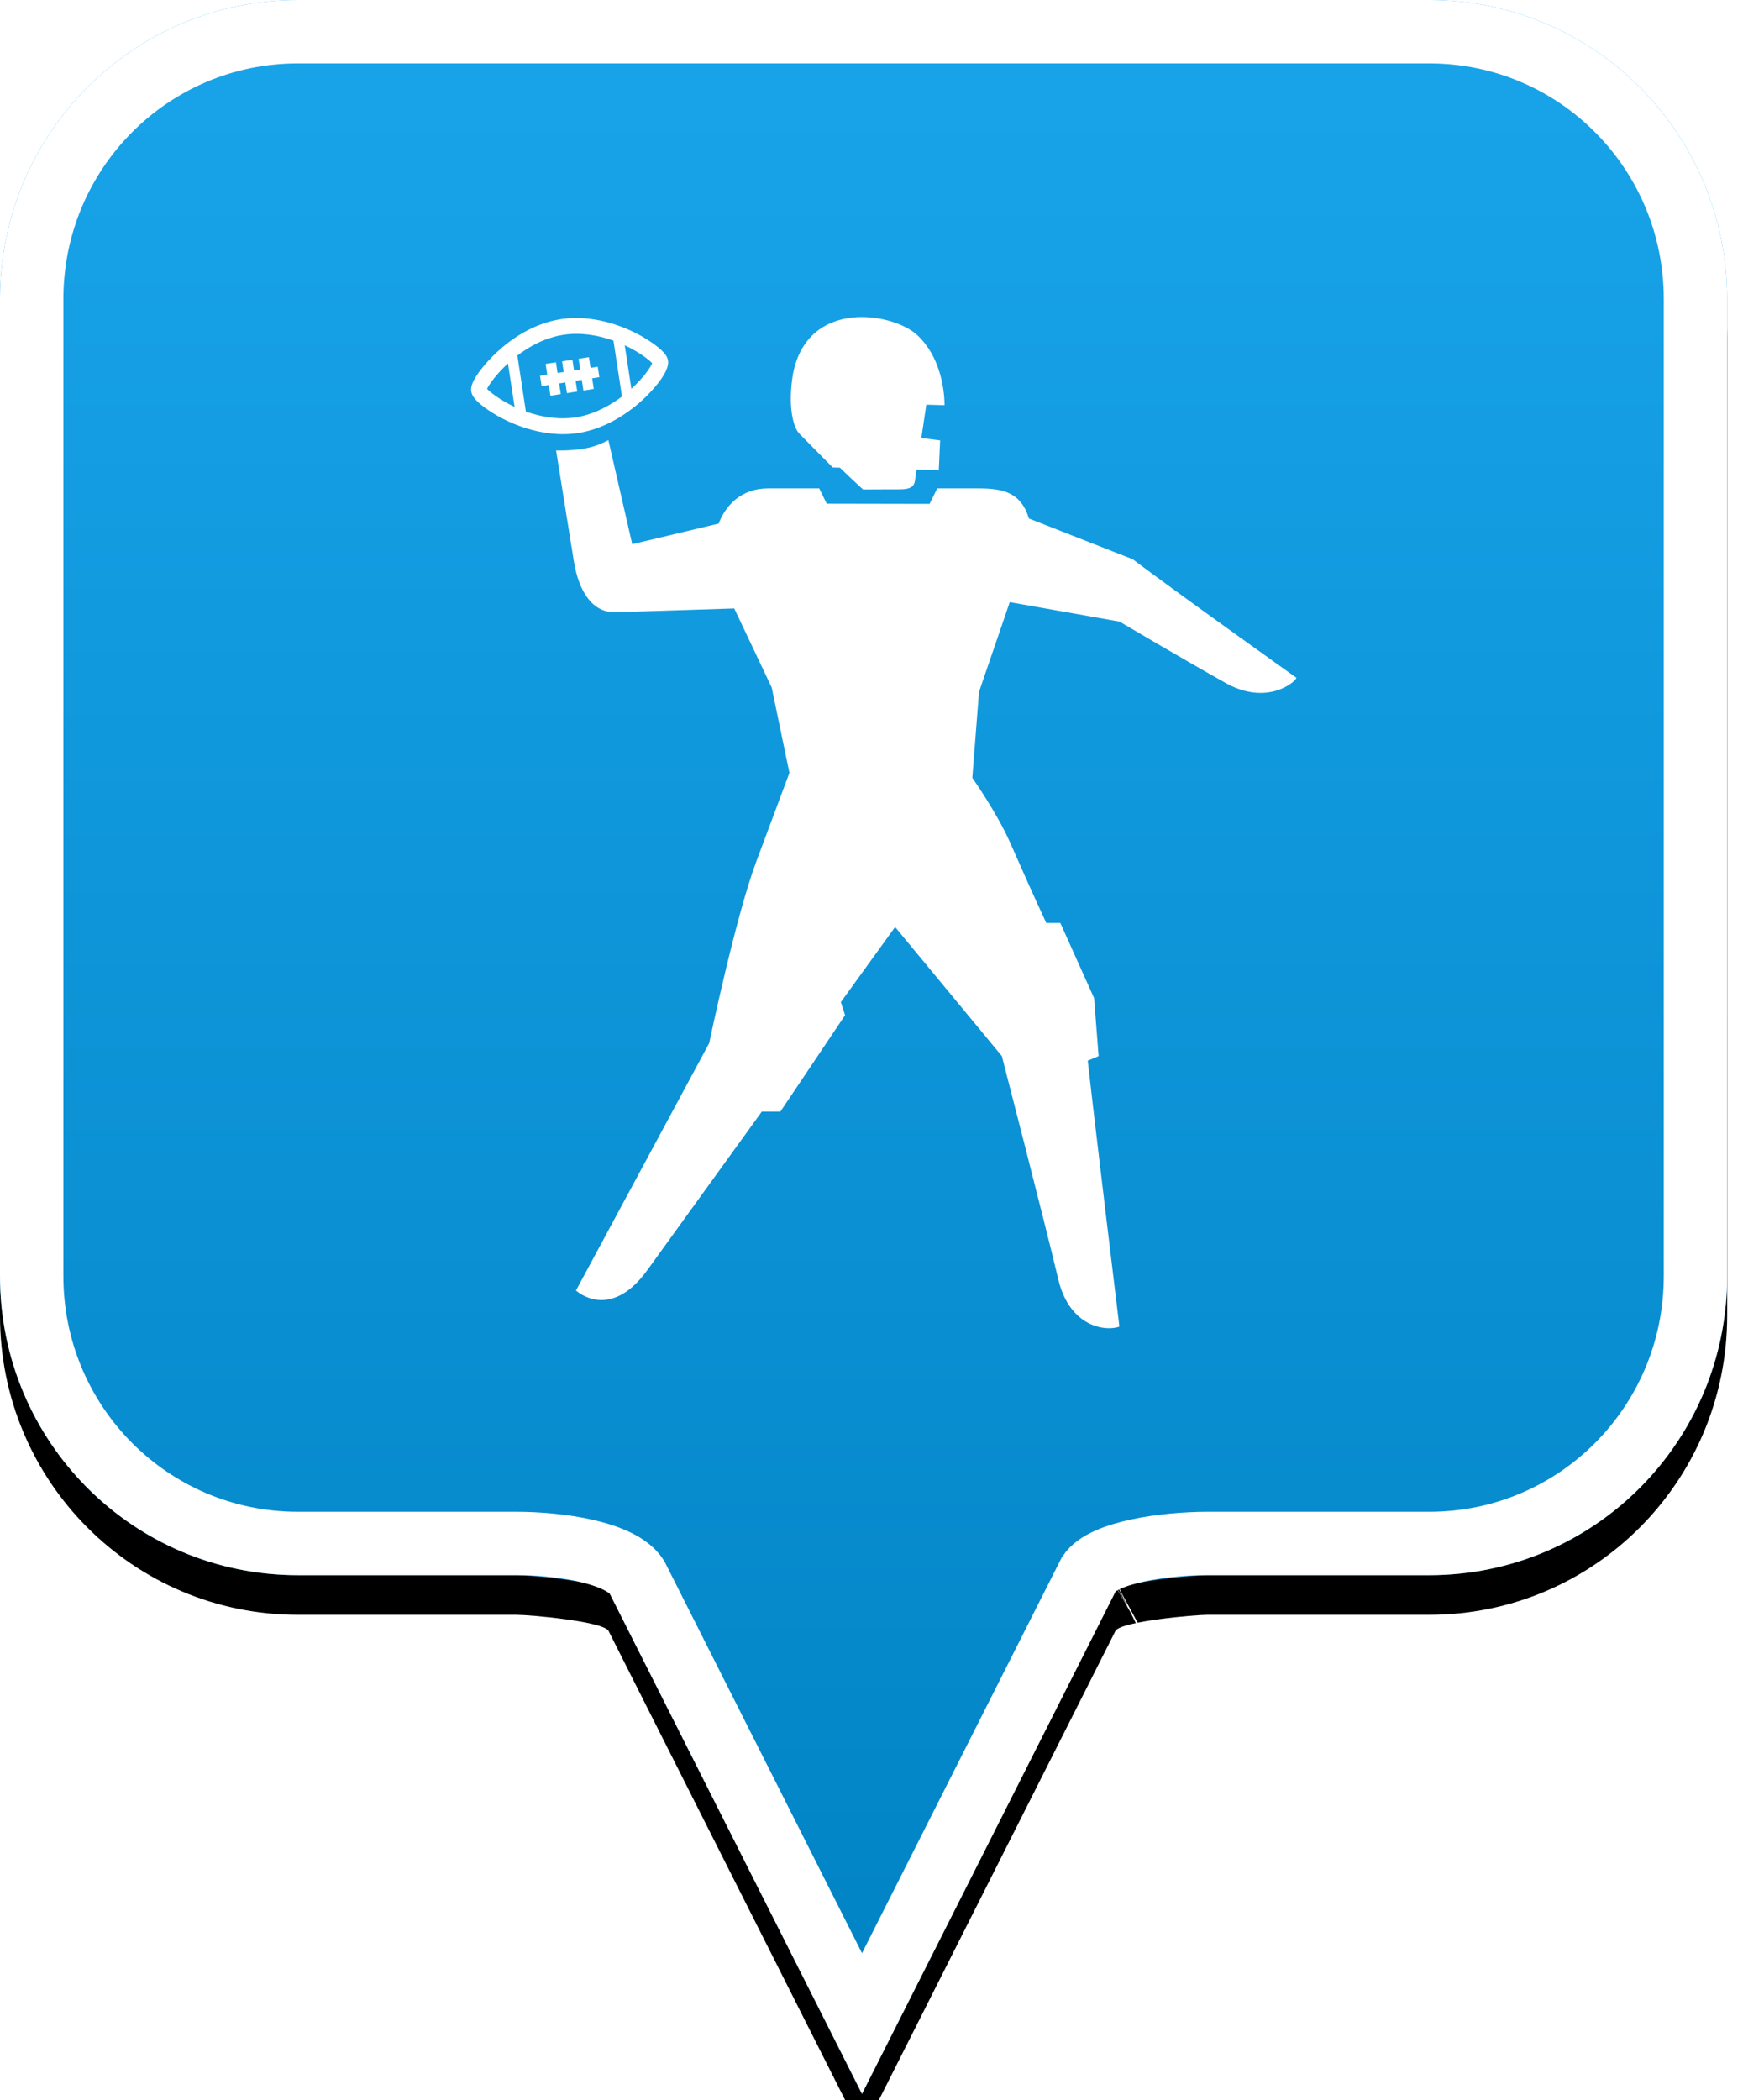 <?xml version="1.0" encoding="UTF-8"?>
<svg width="44px" height="53px" viewBox="0 0 44 53" version="1.1" xmlns="http://www.w3.org/2000/svg" xmlns:xlink="http://www.w3.org/1999/xlink">
    <!-- Generator: Sketch 49.2 (51160) - http://www.bohemiancoding.com/sketch -->
    <title>location-pin-unselected</title>
    <desc>Created with Sketch.</desc>
    <defs>
        <linearGradient x1="50%" y1="0%" x2="50%" y2="100%" id="linearGradient-1">
            <stop stop-color="#19A4EA" offset="0%"></stop>
            <stop stop-color="#0082C3" offset="100%"></stop>
        </linearGradient>
        <path d="M7.52,2.74985211e-16 C3.36,2.74985211e-16 0,3.373 0,7.548 L0,32.202 C0,36.377 3.36,39.75 7.52,39.75 L13.04,39.75 C13.36,39.75 15.2,39.911 15.36,40.152 L21.76,52.839 L28.16,40.152 C28.32,39.911 30.16,39.75 30.48,39.75 L36.08,39.75 C40.24,39.75 43.6,36.377 43.6,32.202 L43.6,7.548 C43.6,3.373 40.24,0 36.08,0 C31.553,4.35829201e-17 28.159,7.62701102e-17 25.895,9.80615702e-17 C21.812,1.37377935e-16 15.687,1.96352482e-16 7.52,2.74985211e-16 Z" id="path-2"></path>
        <filter x="-18.3%" y="-13.2%" width="136.7%" height="130.3%" filterUnits="objectBoundingBox" id="filter-3">
            <feOffset dx="0" dy="1" in="SourceAlpha" result="shadowOffsetOuter1"></feOffset>
            <feGaussianBlur stdDeviation="2.5" in="shadowOffsetOuter1" result="shadowBlurOuter1"></feGaussianBlur>
            <feComposite in="shadowBlurOuter1" in2="SourceAlpha" operator="out" result="shadowBlurOuter1"></feComposite>
            <feColorMatrix values="0 0 0 0 0   0 0 0 0 0   0 0 0 0 0  0 0 0 0.272 0" type="matrix" in="shadowBlurOuter1"></feColorMatrix>
        </filter>
    </defs>
    <g id="location-pin-unselected" stroke="none" stroke-width="1" fill="none" fill-rule="evenodd">
        <g id="location-pin">
            <g id="Path">
                <use fill="black" fill-opacity="1" filter="url(#filter-3)" xlink:href="#path-2"></use>
                <use fill="url(#linearGradient-1)" fill-rule="evenodd" xlink:href="#path-2"></use>
                <path stroke="#FFFFFF" stroke-width="1.6" d="M21.76,51.064 L27.494,39.709 C27.856,39.163 29.433,38.95 30.48,38.95 L36.08,38.95 C39.797,38.95 42.8,35.936 42.8,32.202 L42.8,7.548 C42.8,3.814 39.797,0.8 36.08,0.8 C29.856,0.8 29.856,0.8 25.895,0.8 C18.749,0.8 18.749,0.8 7.52,0.8 C3.803,0.8 0.8,3.814 0.8,7.548 L0.8,32.202 C0.8,35.936 3.803,38.95 7.52,38.95 L13.04,38.95 C14.087,38.95 15.664,39.163 16.074,39.791 L21.76,51.064 Z M28.605,40.802 C28.603,40.803 28.601,40.803 28.599,40.804 C28.603,40.802 28.608,40.8 28.612,40.798 Z"></path>
            </g>
        </g>
        <g id="footus" transform="translate(8, 8)" fill="#FFFFFF">
            <path d="M15.843,2.225 C15.843,2.225 15.877,1.129 15.157,0.458 C14.541,-0.116 12.394,-0.472 12.02,1.425 C11.878,2.252 12.027,2.796 12.181,2.946 C12.69,3.465 13.022,3.797 13.022,3.797 L13.202,3.802 C13.523,4.113 13.787,4.352 13.787,4.352 C13.787,4.352 14.11,4.35 14.471,4.349 C14.79,4.348 15.059,4.38 15.095,4.141 C15.108,4.055 15.122,3.957 15.138,3.852 L15.698,3.866 L15.733,3.113 L15.258,3.053 C15.31,2.704 15.358,2.383 15.384,2.213 L15.843,2.225 Z M14.46,14.702 L14.452,14.691 L14.441,14.691 L14.46,14.702 Z M22.937,9.234 C21.849,8.625 20.262,7.686 20.262,7.686 L17.49,7.195 L16.714,9.46 L16.545,11.629 C16.545,11.629 17.163,12.505 17.496,13.256 C17.829,14.006 18.021,14.449 18.412,15.292 L18.767,15.292 L19.619,17.187 L19.733,18.651 L19.459,18.766 C19.656,20.526 20.258,25.478 20.258,25.478 C19.925,25.601 19.001,25.505 18.712,24.272 C18.423,23.039 17.291,18.651 17.291,18.651 L14.596,15.393 C14.596,15.393 14.026,16.182 13.226,17.289 L13.333,17.618 L11.7,20.051 L11.231,20.051 C9.975,21.789 8.753,23.481 8.343,24.049 C7.391,25.366 6.54,24.566 6.54,24.566 L9.902,18.325 C9.902,18.325 10.569,15.139 11.086,13.756 L11.928,11.503 L11.481,9.35 L10.535,7.354 C10.535,7.354 8.121,7.434 7.535,7.45 C6.949,7.466 6.61,6.912 6.488,6.174 C6.367,5.435 6.038,3.366 6.038,3.366 C6.038,3.366 6.35,3.384 6.745,3.321 C7.096,3.264 7.357,3.105 7.357,3.105 L7.96,5.732 C7.96,5.732 9.121,5.458 10.143,5.212 C10.309,4.771 10.699,4.325 11.388,4.325 C11.625,4.325 12.68,4.325 12.68,4.325 L12.87,4.711 L15.466,4.716 L15.659,4.325 C15.659,4.325 16.311,4.325 16.71,4.325 C17.331,4.325 17.78,4.435 17.974,5.085 L20.597,6.114 C21.684,6.937 24.728,9.105 24.728,9.105 C24.684,9.226 23.974,9.814 22.937,9.234 Z M6.908,1.283 L6.867,1.014 L6.606,1.054 L6.647,1.323 L6.491,1.348 L6.45,1.079 L6.189,1.119 L6.23,1.388 L6.075,1.412 L6.034,1.143 L5.773,1.184 L5.814,1.453 L5.632,1.481 L5.673,1.745 L5.854,1.717 L5.895,1.986 L6.156,1.945 L6.115,1.676 L6.271,1.652 L6.312,1.921 L6.572,1.88 L6.531,1.611 L6.687,1.587 L6.728,1.856 L6.989,1.815 L6.948,1.546 L7.13,1.518 L7.089,1.254 L6.908,1.283 Z M8.464,1.167 C8.443,1.142 8.395,1.096 8.297,1.022 C8.153,0.915 7.973,0.807 7.771,0.713 L7.938,1.811 C8.253,1.526 8.423,1.267 8.464,1.167 Z M6.538,2.531 C7.016,2.457 7.427,2.212 7.701,2.007 L7.486,0.596 C7.1,0.458 6.658,0.382 6.223,0.449 C5.754,0.522 5.357,0.745 5.06,0.972 L5.275,2.385 C5.661,2.523 6.103,2.599 6.538,2.531 Z M4.99,2.268 L4.823,1.171 C4.816,1.177 4.809,1.184 4.803,1.19 C4.538,1.437 4.341,1.704 4.296,1.813 C4.318,1.838 4.365,1.884 4.465,1.958 C4.609,2.065 4.788,2.173 4.99,2.268 Z M8.865,1.106 C8.907,1.382 8.477,1.858 8.216,2.097 C8.17,2.139 8.116,2.186 8.055,2.236 C7.736,2.496 7.221,2.831 6.598,2.927 C5.683,3.069 4.751,2.668 4.23,2.281 C3.961,2.081 3.91,1.968 3.896,1.875 L3.896,1.875 C3.883,1.79 3.895,1.657 4.103,1.375 C4.22,1.217 4.377,1.042 4.534,0.895 C4.88,0.573 5.443,0.165 6.163,0.053 C7.078,-0.088 8.011,0.313 8.531,0.7 C8.801,0.9 8.851,1.013 8.865,1.106 Z" id="Page-1"></path>
        </g>
    </g>
</svg>